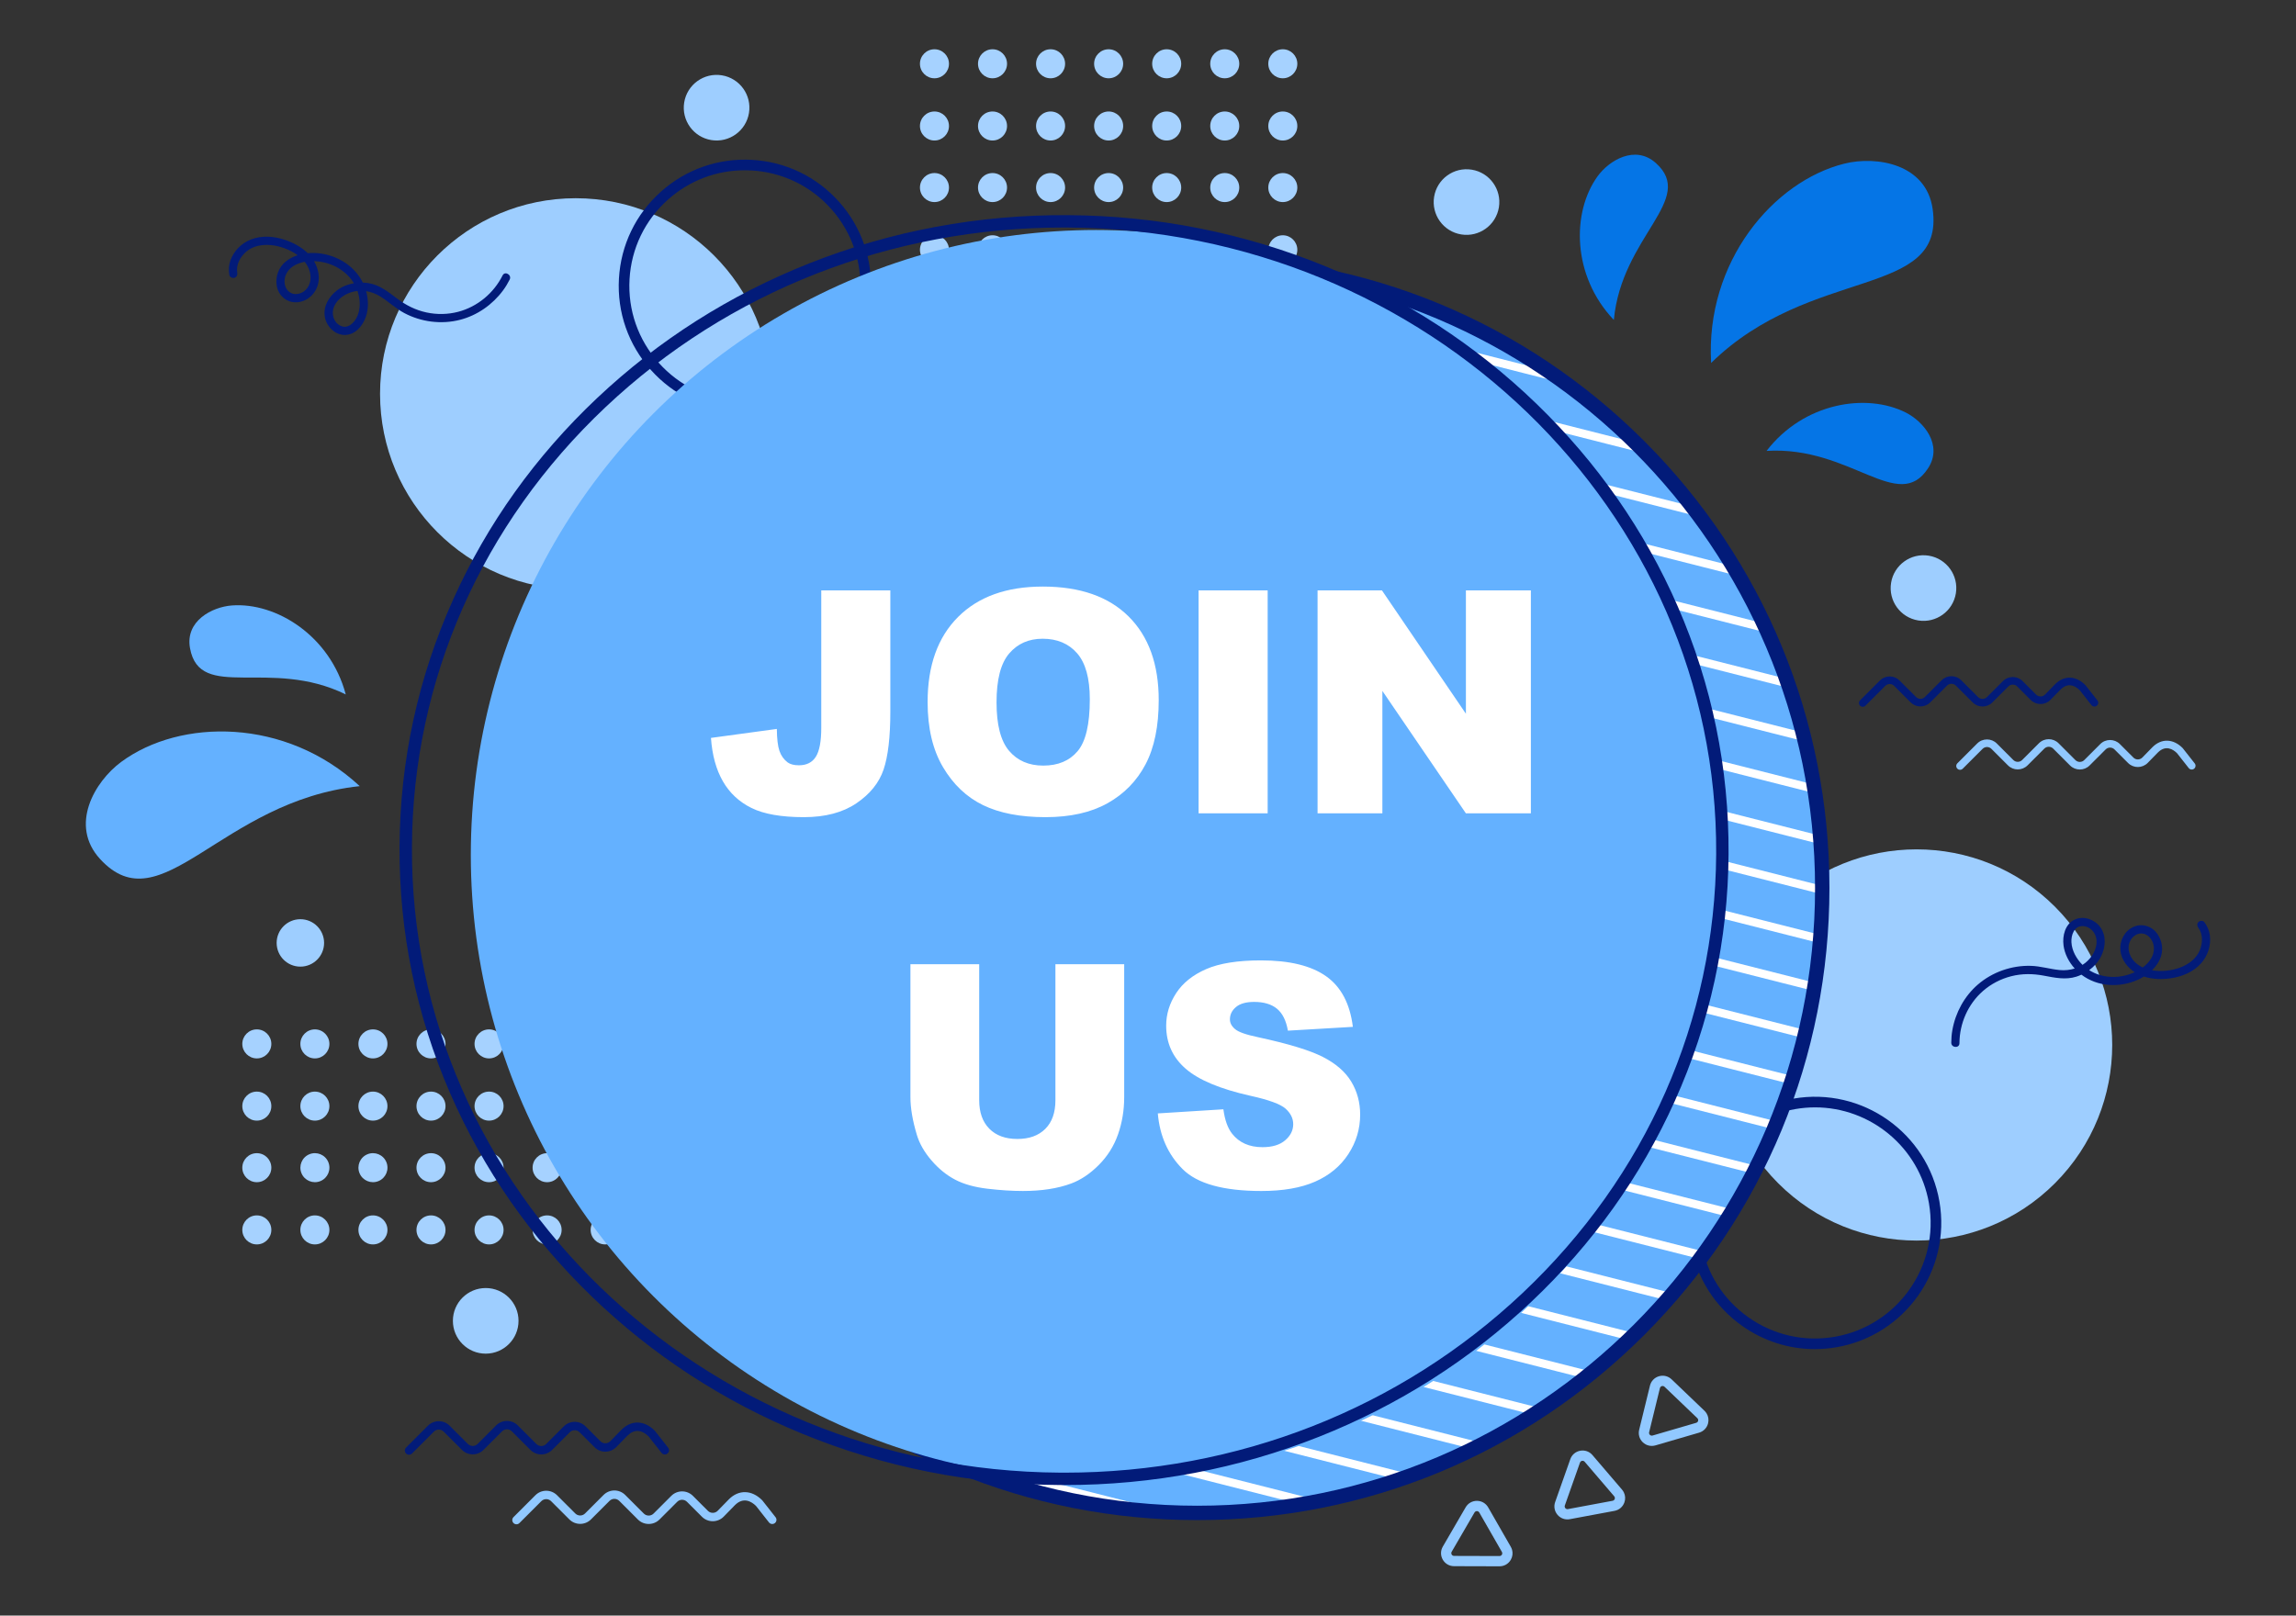 <svg xmlns="http://www.w3.org/2000/svg" enable-background="new 0 0 1364 960" viewBox="0 0 1364 960" id="JoinUS"><rect x="0" y="0" width="1364" height="960" fill="#333333" stroke="none"/><circle cx="342.009" cy="234.017" r="116.232" fill="#9eceff" class="colorffec9e svgShape"></circle><path d="M442.635,244.809c-1.44,0-2.882-0.041-4.331-0.123c-19.993-1.131-38.347-9.98-51.684-24.917
	c-13.338-14.936-20.059-34.172-18.929-54.165c1.132-19.993,9.981-38.348,24.917-51.684c14.936-13.338,34.169-20.061,54.165-18.928
	c19.992,1.131,38.347,9.98,51.684,24.916c27.532,30.834,24.845,78.317-5.988,105.849
	C478.616,238.129,461.061,244.808,442.635,244.809z M442.451,101.179c-16.875,0-32.951,6.117-45.64,17.447l0,0
	c-13.68,12.214-21.784,29.025-22.819,47.335c-1.036,18.31,5.12,35.927,17.334,49.607c12.215,13.679,29.025,21.784,47.335,22.819
	c18.318,1.035,35.928-5.121,49.608-17.335c28.238-25.215,30.698-68.702,5.484-96.941c-12.215-13.68-29.026-21.783-47.335-22.819
	C445.092,101.216,443.768,101.179,442.451,101.179z" fill="#021b79" class="color000000 svgShape"></path><circle cx="1138.6" cy="620.934" r="116.232" fill="#9eceff" transform="rotate(-45.001 1138.599 620.95)" class="colorffec9e svgShape"></circle><path d="M1078.129,801.665c-15.334,0-30.266-4.706-43.053-13.727c-16.363-11.543-27.251-28.766-30.659-48.498
	c-3.409-19.732,1.071-39.61,12.614-55.973c11.542-16.363,28.766-27.252,48.497-30.66c40.734-7.04,79.597,20.379,86.633,61.112l0,0
	c7.036,40.734-20.378,79.597-61.112,86.633C1086.737,801.297,1082.416,801.665,1078.129,801.665z M1078.323,658.016
	c-3.869,0-7.782,0.328-11.721,1.008c-18.071,3.122-33.846,13.094-44.417,28.08c-10.571,14.986-14.674,33.191-11.552,51.262
	c3.122,18.072,13.093,33.846,28.08,44.417c14.986,10.571,33.193,14.675,51.262,11.552c37.305-6.444,62.413-42.037,55.97-79.342l0,0
	C1140.18,681.627,1111.092,658.016,1078.323,658.016z" fill="#021b79" class="color000000 svgShape"></path><circle cx="711.234" cy="527.675" r="371.324" fill="#64b1ff" class="colorff64ca svgShape"></circle><rect width="4.879" height="266.477" x="793.94" y="58.423" fill="#ffffff" transform="rotate(-75.783 796.323 191.672)" class="colorffffff svgShape"></rect><rect width="4.879" height="383.216" x="786.864" y="27.672" fill="#ffffff" transform="rotate(-75.776 789.353 219.283)" class="colorffffff svgShape"></rect><rect width="4.879" height="464.917" x="779.898" y="14.451" fill="#ffffff" transform="rotate(-75.776 782.379 246.919)" class="colorffffff svgShape"></rect><rect width="4.88" height="528.165" x="772.945" y="10.477" fill="#ffffff" transform="rotate(-75.778 775.348 274.543)" class="colorffffff svgShape"></rect><rect width="4.879" height="578.992" x="765.986" y="12.7" fill="#ffffff" transform="rotate(-75.778 768.398 302.176)" class="colorffffff svgShape"></rect><rect width="4.879" height="620.487" x="759.002" y="19.577" fill="#ffffff" transform="rotate(-75.776 761.487 329.832)" class="colorffffff svgShape"></rect><rect width="4.879" height="654.426" x="751.981" y="30.244" fill="#ffffff" transform="rotate(-75.776 754.472 357.469)" class="colorffffff svgShape"></rect><rect width="4.88" height="681.937" x="744.954" y="44.106" fill="#ffffff" transform="rotate(-75.778 747.358 385.054)" class="colorffffff svgShape"></rect><rect width="4.879" height="703.792" x="737.922" y="60.804" fill="#ffffff" transform="rotate(-75.778 740.34 412.676)" class="colorffffff svgShape"></rect><rect width="4.879" height="720.509" x="730.907" y="80.064" fill="#ffffff" transform="rotate(-75.776 733.397 440.335)" class="colorffffff svgShape"></rect><rect width="4.879" height="732.465" x="723.893" y="101.722" fill="#ffffff" transform="rotate(-75.776 726.38 467.974)" class="colorffffff svgShape"></rect><rect width="4.879" height="739.838" x="716.903" y="125.666" fill="#ffffff" transform="rotate(-75.778 719.31 495.56)" class="colorffffff svgShape"></rect><rect width="4.879" height="742.746" x="709.919" y="151.849" fill="#ffffff" transform="rotate(-75.776 712.408 523.245)" class="colorffffff svgShape"></rect><rect width="4.879" height="741.258" x="702.941" y="180.229" fill="#ffffff" transform="rotate(-75.778 705.357 550.83)" class="colorffffff svgShape"></rect><rect width="4.879" height="735.332" x="695.958" y="210.817" fill="#ffffff" transform="rotate(-75.778 698.368 578.453)" class="colorffffff svgShape"></rect><rect width="4.88" height="724.87" x="688.961" y="243.678" fill="#ffffff" transform="rotate(-75.778 691.389 606.083)" class="colorffffff svgShape"></rect><polygon fill="#ffffff" points="1028.372 723.376 1028.055 723.376 1027.761 723.301 339.791 548.93 340.989 544.199 1028.959 718.571 1028.366 720.913" class="colorffffff svgShape"></polygon><rect width="4.879" height="689.587" x="674.908" y="316.575" fill="#ffffff" transform="rotate(-75.778 677.317 661.334)" class="colorffffff svgShape"></rect><rect width="4.879" height="663.98" x="667.876" y="357.003" fill="#ffffff" transform="rotate(-75.776 670.358 689.025)" class="colorffffff svgShape"></rect><rect width="4.879" height="632.192" x="660.849" y="400.527" fill="#ffffff" transform="rotate(-75.776 663.328 716.657)" class="colorffffff svgShape"></rect><polygon fill="#ffffff" points="943.857 819.564 943.542 819.564 943.246 819.489 368.14 673.737 369.338 669.007 944.445 814.759 943.852 817.101" class="colorffffff svgShape"></polygon><polygon fill="#ffffff" points="913.837 841.351 913.519 841.351 913.224 841.276 384.231 707.211 385.429 702.481 914.423 836.547 913.83 838.886" class="colorffffff svgShape"></polygon><rect width="4.879" height="486.938" x="639.928" y="556.058" fill="#ffffff" transform="rotate(-75.776 642.415 799.567)" class="colorffffff svgShape"></rect><rect width="4.879" height="412.211" x="632.975" y="621.058" fill="#ffffff" transform="rotate(-75.776 635.462 827.206)" class="colorffffff svgShape"></rect><polygon fill="#ffffff" points="778.709 895.319 778.393 895.319 778.098 895.244 477.492 819.062 478.69 814.332 779.296 890.515 778.703 892.856" class="colorffffff svgShape"></polygon><polygon fill="#ffffff" points="682.484 900.345 682.167 900.345 681.873 900.27 559.176 869.163 560.374 864.434 683.071 895.541 682.478 897.882" class="colorffffff svgShape"></polygon><path d="M711.233,903.269c-100.324,0-194.644-39.069-265.585-110.009C374.709,722.32,335.64,628,335.64,527.675
	s39.069-194.645,110.008-265.585c70.941-70.94,165.261-110.009,265.585-110.009c100.325,0,194.645,39.069,265.586,110.009
	c70.94,70.94,110.008,165.26,110.008,265.585S1047.759,722.32,976.82,793.26C905.879,864.201,811.559,903.269,711.233,903.269z
	 M711.233,160.621c-202.395,0-367.054,164.66-367.054,367.055S508.839,894.73,711.233,894.73s367.055-164.66,367.055-367.055
	S913.628,160.621,711.233,160.621z" fill="#021b79" class="color000000 svgShape"></path><path fill="#0575e6" d="M1016.544 215.663c-3.471-60.02 36.939-107.945 79.201-118.44 19.022-4.724 48.661.077 52.417 27.084C1155.603 177.812 1076.012 157.426 1016.544 215.663zM958.749 190.114c-24.969-26.241-25.054-64.01-9.712-85.293 6.905-9.579 22.401-18.914 34.645-7.961C1007.938 118.56 963.41 140.183 958.749 190.114zM1049.478 267.933c22.075-28.718 59.379-34.629 82.774-22.754 10.53 5.345 22.144 19.214 13.21 33.002C1127.764 305.494 1099.531 264.835 1049.478 267.933z" class="colorf660c3 svgShape"></path><path fill="#a6d2ff" d="M546.519,111.454c0-4.762,3.861-8.623,8.623-8.623c4.762,0,8.623,3.861,8.623,8.623
	c0,4.762-3.861,8.623-8.623,8.623C550.38,120.077,546.519,116.216,546.519,111.454z" class="colorffa6e1 svgShape"></path><circle cx="589.633" cy="111.454" r="8.623" fill="#a6d2ff" class="colorffa6e1 svgShape"></circle><circle cx="624.123" cy="111.454" r="8.623" fill="#a6d2ff" class="colorffa6e1 svgShape"></circle><path fill="#a6d2ff" d="M649.991 111.454c0-4.762 3.861-8.623 8.623-8.623 4.762 0 8.623 3.861 8.623 8.623 0 4.762-3.861 8.623-8.623 8.623C653.852 120.077 649.991 116.216 649.991 111.454zM684.482 111.454c0-4.762 3.861-8.623 8.623-8.623 4.762 0 8.623 3.861 8.623 8.623 0 4.762-3.861 8.623-8.623 8.623C688.343 120.077 684.482 116.216 684.482 111.454zM718.973 111.454c0-4.762 3.861-8.623 8.623-8.623s8.623 3.861 8.623 8.623c0 4.762-3.86 8.623-8.623 8.623S718.973 116.216 718.973 111.454z" class="colorffa6e1 svgShape"></path><circle cx="762.086" cy="111.454" r="8.623" fill="#a6d2ff" class="colorffa6e1 svgShape"></circle><path fill="#a6d2ff" d="M546.519,148.428c0-4.762,3.861-8.623,8.623-8.623c4.762,0,8.623,3.861,8.623,8.623
	c0,4.762-3.861,8.623-8.623,8.623C550.38,157.051,546.519,153.19,546.519,148.428z" class="colorffa6e1 svgShape"></path><circle cx="589.633" cy="148.428" r="8.623" fill="#a6d2ff" class="colorffa6e1 svgShape"></circle><circle cx="624.123" cy="148.428" r="8.623" fill="#a6d2ff" class="colorffa6e1 svgShape"></circle><path fill="#a6d2ff" d="M649.991 148.428c0-4.762 3.861-8.623 8.623-8.623 4.762 0 8.623 3.861 8.623 8.623 0 4.762-3.861 8.623-8.623 8.623C653.852 157.051 649.991 153.19 649.991 148.428zM684.482 148.428c0-4.762 3.861-8.623 8.623-8.623 4.762 0 8.623 3.861 8.623 8.623 0 4.762-3.861 8.623-8.623 8.623C688.343 157.051 684.482 153.19 684.482 148.428zM718.973 148.428c0-4.762 3.861-8.623 8.623-8.623s8.623 3.861 8.623 8.623c0 4.762-3.86 8.623-8.623 8.623S718.973 153.19 718.973 148.428z" class="colorffa6e1 svgShape"></path><circle cx="762.086" cy="148.428" r="8.623" fill="#a6d2ff" class="colorffa6e1 svgShape"></circle><path fill="#a6d2ff" d="M546.519,37.897c0-4.762,3.861-8.623,8.623-8.623c4.762,0,8.623,3.861,8.623,8.623
	c0,4.762-3.861,8.623-8.623,8.623C550.38,46.52,546.519,42.66,546.519,37.897z" class="colorffa6e1 svgShape"></path><circle cx="589.633" cy="37.897" r="8.623" fill="#a6d2ff" class="colorffa6e1 svgShape"></circle><circle cx="624.123" cy="37.897" r="8.623" fill="#a6d2ff" class="colorffa6e1 svgShape"></circle><path fill="#a6d2ff" d="M649.991 37.897c0-4.762 3.861-8.623 8.623-8.623 4.762 0 8.623 3.861 8.623 8.623 0 4.762-3.861 8.623-8.623 8.623C653.852 46.52 649.991 42.66 649.991 37.897zM684.482 37.897c0-4.762 3.861-8.623 8.623-8.623 4.762 0 8.623 3.861 8.623 8.623 0 4.762-3.861 8.623-8.623 8.623C688.343 46.52 684.482 42.66 684.482 37.897zM718.973 37.897c0-4.762 3.861-8.623 8.623-8.623s8.623 3.861 8.623 8.623c0 4.762-3.86 8.623-8.623 8.623S718.973 42.66 718.973 37.897z" class="colorffa6e1 svgShape"></path><circle cx="762.086" cy="37.897" r="8.623" fill="#a6d2ff" class="colorffa6e1 svgShape"></circle><path fill="#a6d2ff" d="M546.519,74.871c0-4.762,3.861-8.623,8.623-8.623c4.762,0,8.623,3.86,8.623,8.623
	c0,4.762-3.861,8.623-8.623,8.623C550.38,83.494,546.519,79.633,546.519,74.871z" class="colorffa6e1 svgShape"></path><circle cx="589.633" cy="74.871" r="8.623" fill="#a6d2ff" class="colorffa6e1 svgShape"></circle><circle cx="624.123" cy="74.871" r="8.623" fill="#a6d2ff" class="colorffa6e1 svgShape"></circle><path fill="#a6d2ff" d="M649.991 74.871c0-4.762 3.861-8.623 8.623-8.623 4.762 0 8.623 3.86 8.623 8.623 0 4.762-3.861 8.623-8.623 8.623C653.852 83.494 649.991 79.633 649.991 74.871zM684.482 74.871c0-4.762 3.861-8.623 8.623-8.623 4.762 0 8.623 3.86 8.623 8.623 0 4.762-3.861 8.623-8.623 8.623C688.343 83.494 684.482 79.633 684.482 74.871zM718.973 74.871c0-4.762 3.861-8.623 8.623-8.623s8.623 3.86 8.623 8.623c0 4.762-3.86 8.623-8.623 8.623S718.973 79.633 718.973 74.871z" class="colorffa6e1 svgShape"></path><circle cx="762.086" cy="74.871" r="8.623" fill="#a6d2ff" class="colorffa6e1 svgShape"></circle><path fill="#a6d2ff" d="M143.951,693.858c0-4.762,3.86-8.623,8.623-8.623c4.762,0,8.623,3.861,8.623,8.623
	c0,4.762-3.861,8.623-8.623,8.623C147.811,702.481,143.951,698.62,143.951,693.858z" class="colorffa6e1 svgShape"></path><circle cx="187.064" cy="693.858" r="8.623" fill="#a6d2ff" transform="rotate(-22.5 187.054 693.83)" class="colorffa6e1 svgShape"></circle><circle cx="221.555" cy="693.858" r="8.623" fill="#a6d2ff" transform="rotate(-22.5 221.543 693.83)" class="colorffa6e1 svgShape"></circle><path fill="#a6d2ff" d="M247.422 693.858c0-4.762 3.861-8.623 8.623-8.623 4.762 0 8.623 3.861 8.623 8.623 0 4.762-3.861 8.623-8.623 8.623C251.283 702.481 247.422 698.62 247.422 693.858zM281.913 693.858c0-4.762 3.861-8.623 8.623-8.623s8.623 3.861 8.623 8.623c0 4.762-3.86 8.623-8.623 8.623S281.913 698.62 281.913 693.858zM316.404 693.858c0-4.762 3.861-8.623 8.623-8.623 4.762 0 8.623 3.861 8.623 8.623 0 4.762-3.861 8.623-8.623 8.623C320.264 702.481 316.404 698.62 316.404 693.858z" class="colorffa6e1 svgShape"></path><circle cx="359.517" cy="693.858" r="8.623" fill="#a6d2ff" transform="rotate(-22.5 359.5 693.83)" class="colorffa6e1 svgShape"></circle><path fill="#a6d2ff" d="M143.951,730.832c0-4.762,3.86-8.623,8.623-8.623c4.762,0,8.623,3.86,8.623,8.623
	c0,4.762-3.861,8.623-8.623,8.623C147.811,739.455,143.951,735.594,143.951,730.832z" class="colorffa6e1 svgShape"></path><circle cx="187.064" cy="730.832" r="8.623" fill="#a6d2ff" class="colorffa6e1 svgShape"></circle><circle cx="221.555" cy="730.832" r="8.623" fill="#a6d2ff" class="colorffa6e1 svgShape"></circle><path fill="#a6d2ff" d="M247.422 730.832c0-4.762 3.861-8.623 8.623-8.623 4.762 0 8.623 3.86 8.623 8.623 0 4.762-3.861 8.623-8.623 8.623C251.283 739.455 247.422 735.594 247.422 730.832zM281.913 730.832c0-4.762 3.861-8.623 8.623-8.623s8.623 3.86 8.623 8.623c0 4.762-3.86 8.623-8.623 8.623S281.913 735.594 281.913 730.832zM316.404 730.832c0-4.762 3.861-8.623 8.623-8.623 4.762 0 8.623 3.86 8.623 8.623 0 4.762-3.861 8.623-8.623 8.623C320.264 739.455 316.404 735.594 316.404 730.832z" class="colorffa6e1 svgShape"></path><circle cx="359.517" cy="730.832" r="8.623" fill="#a6d2ff" class="colorffa6e1 svgShape"></circle><path fill="#a6d2ff" d="M143.951,620.301c0-4.762,3.86-8.623,8.623-8.623c4.762,0,8.623,3.861,8.623,8.623
	c0,4.762-3.861,8.623-8.623,8.623C147.811,628.924,143.951,625.064,143.951,620.301z" class="colorffa6e1 svgShape"></path><circle cx="187.064" cy="620.301" r="8.623" fill="#a6d2ff" class="colorffa6e1 svgShape"></circle><circle cx="221.555" cy="620.301" r="8.623" fill="#a6d2ff" class="colorffa6e1 svgShape"></circle><path fill="#a6d2ff" d="M247.422 620.301c0-4.762 3.861-8.623 8.623-8.623 4.762 0 8.623 3.861 8.623 8.623 0 4.762-3.861 8.623-8.623 8.623C251.283 628.924 247.422 625.064 247.422 620.301zM281.913 620.301c0-4.762 3.861-8.623 8.623-8.623s8.623 3.861 8.623 8.623c0 4.762-3.86 8.623-8.623 8.623S281.913 625.064 281.913 620.301zM316.404 620.301c0-4.762 3.861-8.623 8.623-8.623 4.762 0 8.623 3.861 8.623 8.623 0 4.762-3.861 8.623-8.623 8.623C320.264 628.924 316.404 625.064 316.404 620.301z" class="colorffa6e1 svgShape"></path><circle cx="359.517" cy="620.301" r="8.623" fill="#a6d2ff" class="colorffa6e1 svgShape"></circle><path fill="#a6d2ff" d="M143.951,657.275c0-4.762,3.86-8.623,8.623-8.623c4.762,0,8.623,3.86,8.623,8.623
	c0,4.762-3.861,8.623-8.623,8.623C147.811,665.898,143.951,662.037,143.951,657.275z" class="colorffa6e1 svgShape"></path><circle cx="187.064" cy="657.275" r="8.623" fill="#a6d2ff" class="colorffa6e1 svgShape"></circle><circle cx="221.555" cy="657.275" r="8.623" fill="#a6d2ff" class="colorffa6e1 svgShape"></circle><path fill="#a6d2ff" d="M247.422 657.275c0-4.762 3.861-8.623 8.623-8.623 4.762 0 8.623 3.86 8.623 8.623 0 4.762-3.861 8.623-8.623 8.623C251.283 665.898 247.422 662.037 247.422 657.275zM281.913 657.275c0-4.762 3.861-8.623 8.623-8.623s8.623 3.86 8.623 8.623c0 4.762-3.86 8.623-8.623 8.623S281.913 662.037 281.913 657.275zM316.404 657.275c0-4.762 3.861-8.623 8.623-8.623 4.762 0 8.623 3.86 8.623 8.623 0 4.762-3.861 8.623-8.623 8.623C320.264 665.898 316.404 662.037 316.404 657.275z" class="colorffa6e1 svgShape"></path><circle cx="359.517" cy="657.275" r="8.623" fill="#a6d2ff" class="colorffa6e1 svgShape"></circle><circle cx="651.026" cy="507.996" r="371.324" fill="#64b1ff" class="colorff64ca svgShape"></circle><path fill="#ffffff" d="M487.894 350.804h41.035v71.99c0 15.115-1.341 26.616-4.022 34.505-2.682 7.889-8.075 14.572-16.179 20.052-8.105 5.48-18.484 8.219-31.138 8.219-13.378 0-23.742-1.808-31.094-5.423-7.352-3.615-13.031-8.903-17.037-15.863-4.009-6.96-6.372-15.561-7.095-25.805l39.137-5.333c.06 5.846.572 10.184 1.537 13.016.963 2.833 2.59 5.122 4.881 6.87 1.566 1.145 3.796 1.717 6.689 1.717 4.579 0 7.938-1.7 10.077-5.103 2.139-3.401 3.209-9.136 3.209-17.203V350.804zM551.074 417.148c0-21.632 6.026-38.473 18.078-50.526 12.051-12.051 28.833-18.077 50.346-18.077 22.053 0 39.047 5.92 50.977 17.761 11.931 11.84 17.897 28.426 17.897 49.757 0 15.487-2.607 28.187-7.818 38.098-5.213 9.913-12.745 17.626-22.597 23.139-9.852 5.514-22.13 8.27-36.833 8.27-14.945 0-27.312-2.38-37.104-7.141-9.793-4.759-17.731-12.292-23.816-22.597C554.117 445.529 551.074 432.635 551.074 417.148zM592.02 417.329c0 13.377 2.486 22.989 7.457 28.833 4.971 5.846 11.735 8.768 20.292 8.768 8.797 0 15.605-2.861 20.427-8.587 4.82-5.724 7.231-15.998 7.231-30.822 0-12.474-2.517-21.587-7.547-27.342-5.033-5.753-11.856-8.632-20.473-8.632-8.256 0-14.884 2.923-19.885 8.767C594.52 394.16 592.02 403.831 592.02 417.329zM712.053 350.804h41.035V483.31h-41.035V350.804zM782.735 350.804h38.233l49.893 73.309v-73.309h38.596V483.31h-38.596l-49.622-72.755v72.755h-38.504V350.804zM627 572.937h40.855v78.946c0 7.828-1.221 15.22-3.661 22.174-2.441 6.956-6.268 13.038-11.479 18.247-5.213 5.209-10.681 8.866-16.406 10.973-7.954 2.951-17.505 4.426-28.653 4.426-6.448 0-13.482-.452-21.105-1.354-7.623-.905-13.996-2.694-19.117-5.375-5.123-2.679-9.807-6.488-14.055-11.426-4.248-4.937-7.156-10.026-8.722-15.266-2.531-8.43-3.796-15.897-3.796-22.4v-78.946h40.855v80.825c0 7.225 2.002 12.87 6.01 16.933 4.007 4.065 9.566 6.096 16.677 6.096 7.049 0 12.578-2.001 16.585-6.005 4.007-4.004 6.011-9.678 6.011-17.023V572.937zM687.83 661.607l38.956-2.441c.843 6.327 2.561 11.149 5.152 14.462 4.217 5.364 10.244 8.044 18.078 8.044 5.845 0 10.349-1.37 13.513-4.112 3.164-2.741 4.745-5.92 4.745-9.536 0-3.435-1.506-6.508-4.519-9.219-3.014-2.711-10.003-5.272-20.97-7.683-17.957-4.036-30.762-9.4-38.414-16.089-7.714-6.688-11.569-15.214-11.569-25.579 0-6.809 1.973-13.241 5.921-19.298 3.945-6.056 9.881-10.815 17.805-14.281 7.923-3.465 18.785-5.197 32.585-5.197 16.932 0 29.842 3.149 38.73 9.445 8.888 6.298 14.175 16.315 15.864 30.053l-38.596 2.26c-1.025-5.965-3.179-10.304-6.462-13.016-3.286-2.711-7.818-4.067-13.604-4.067-4.76 0-8.346 1.01-10.756 3.028-2.411 2.019-3.616 4.474-3.616 7.367 0 2.11.994 4.008 2.983 5.694 1.927 1.748 6.508 3.375 13.739 4.881 17.896 3.857 30.716 7.759 38.459 11.706 7.742 3.947 13.377 8.844 16.902 14.688 3.525 5.845 5.288 12.383 5.288 19.614 0 8.497-2.35 16.33-7.05 23.501-4.7 7.171-11.268 12.609-19.704 16.314-8.438 3.706-19.071 5.559-31.907 5.559-22.537 0-38.143-4.338-46.82-13.016C693.885 686.011 688.974 674.984 687.83 661.607z" class="colorffffff svgShape"></path><path d="M632.427,882.442c-0.854,0-1.709-0.003-2.564-0.008c-53.271-0.32-104.892-10.599-153.43-30.551
	c-46.89-19.275-88.944-46.721-124.991-81.573c-36.059-34.865-64.293-75.385-83.917-120.437
	c-20.323-46.657-30.472-96.15-30.166-147.104c0.306-50.954,11.05-100.321,31.932-146.731c20.164-44.813,48.883-84.991,85.357-119.42
	c36.464-34.417,78.844-61.356,125.962-80.066c48.774-19.367,100.52-29.023,153.787-28.706c53.271,0.32,104.892,10.599,153.43,30.552
	c46.891,19.275,88.944,46.72,124.991,81.573c36.058,34.864,64.292,75.385,83.916,120.437
	c20.323,46.657,30.472,96.149,30.166,147.104l-3.68-0.022l3.68,0.022c-0.306,50.954-11.05,100.321-31.932,146.731
	c-20.163,44.813-48.881,84.992-85.357,119.421c-36.463,34.417-78.843,61.356-125.961,80.066
	C735.659,872.786,684.794,882.442,632.427,882.442z M631.845,135.199c-102.582,0-199.14,37.862-272.146,106.771
	c-73.553,69.427-114.388,162.062-114.981,260.843c-1.225,203.983,171.57,370.978,385.188,372.261
	c0.835,0.005,1.674,0.008,2.508,0.008c102.582,0.002,199.139-37.861,272.145-106.772c73.552-69.426,114.387-162.062,114.98-260.843
	c1.225-203.983-171.569-370.978-385.188-372.261C633.517,135.201,632.678,135.199,631.845,135.199z" fill="#021b79" class="color000000 svgShape"></path><path fill="#64b1ff" d="M213.708 467.139c-44.067-40.897-106.752-40.258-141.756-14.356-15.755 11.659-30.928 37.568-12.496 57.662C95.971 550.254 130.936 475.906 213.708 467.139zM205.406 412.643c-9.316-35.004-41.467-54.823-67.63-52.871-11.776.878-27.835 9.207-24.899 25.371C118.694 417.166 160.405 390.512 205.406 412.643z" class="colorff64ca svgShape"></path><path fill="#91c8ff" d="M1164.421,457.426c-0.578,0-1.156-0.221-1.597-0.661c-0.882-0.882-0.882-2.312,0-3.194l11.783-11.784
	c3.209-3.208,8.431-3.21,11.64,0l9.821,9.82c1.448,1.448,3.803,1.447,5.251,0l9.967-9.967c3.21-3.21,8.432-3.209,11.64,0
	l10.016,10.017c1.448,1.448,3.803,1.447,5.252,0l9.526-9.526c3.209-3.21,8.431-3.209,11.639,0l8.053,8.052
	c1.448,1.448,3.803,1.447,5.251,0l6.069-6.217c5.284-5.284,12.281-5.092,17.845,0.472l0.178,0.201l7.07,8.985
	c0.771,0.98,0.602,2.4-0.378,3.172c-0.981,0.77-2.401,0.601-3.172-0.379l-6.984-8.876c-2.257-2.218-6.651-5.097-11.347-0.4
	l-6.069,6.216c-3.227,3.228-8.448,3.229-11.658,0.019l-8.053-8.052c-1.448-1.448-3.802-1.447-5.251,0l-9.526,9.526
	c-3.209,3.21-8.431,3.209-11.639,0l-10.016-10.016c-1.449-1.448-3.804-1.448-5.252,0l-9.968,9.967
	c-3.209,3.208-8.431,3.209-11.639,0l-9.821-9.82c-1.448-1.447-3.803-1.448-5.252,0l-11.784,11.784
	C1165.576,457.205,1164.999,457.426,1164.421,457.426z" class="colorff91da svgShape"></path><path d="M1106.622,419.999c-0.578,0-1.156-0.22-1.597-0.662c-0.882-0.882-0.882-2.312,0-3.194l11.784-11.784
	c1.554-1.554,3.621-2.41,5.819-2.41c2.199,0,4.266,0.856,5.82,2.411l9.82,9.82c1.448,1.448,3.803,1.449,5.252,0l9.967-9.967
	c3.208-3.208,8.431-3.21,11.639,0l10.017,10.016c1.448,1.448,3.803,1.447,5.251,0l9.526-9.526c3.209-3.209,8.432-3.209,11.64,0
	l8.052,8.052c1.448,1.448,3.803,1.447,5.252,0l6.069-6.216c2.683-2.683,5.805-4.005,9.042-3.85c3.082,0.15,6.127,1.644,8.803,4.321
	l0.178,0.2l7.071,8.986c0.771,0.98,0.602,2.4-0.378,3.171c-0.981,0.771-2.401,0.602-3.172-0.378l-6.985-8.876
	c-1.844-1.813-3.825-2.819-5.737-2.913c-1.944-0.091-3.846,0.75-5.609,2.513l-6.069,6.216c-3.227,3.23-8.449,3.229-11.659,0.019
	l-8.052-8.052c-0.701-0.701-1.634-1.087-2.626-1.087c-0.993,0-1.925,0.386-2.626,1.087l-9.526,9.526
	c-3.209,3.208-8.431,3.209-11.639,0l-10.017-10.016c-0.701-0.701-1.634-1.088-2.626-1.088c-0.992,0-1.924,0.386-2.625,1.087
	l-9.967,9.967c-1.554,1.555-3.621,2.411-5.82,2.411c-2.198,0-4.265-0.856-5.819-2.411l-9.821-9.82
	c-0.701-0.702-1.634-1.088-2.626-1.088c-0.992,0-1.924,0.386-2.625,1.087l-11.784,11.784
	C1107.777,419.778,1107.199,419.999,1106.622,419.999z" fill="#021b79" class="color000000 svgShape"></path><path fill="#91c8ff" d="M306.824,905.757c-0.638,0-1.276-0.244-1.763-0.73c-0.974-0.974-0.974-2.553,0-3.527l13.01-13.011
	c3.543-3.542,9.309-3.544,12.851,0l10.843,10.842c1.599,1.598,4.199,1.598,5.798,0l11.005-11.005c3.544-3.544,9.31-3.543,12.851,0
	l11.059,11.06c1.599,1.599,4.199,1.597,5.799,0l10.518-10.518c3.543-3.544,9.309-3.543,12.851,0l8.891,8.891
	c1.599,1.598,4.199,1.598,5.798,0l6.701-6.864c5.834-5.834,13.56-5.622,19.704,0.521l0.197,0.222l7.806,9.921
	c0.852,1.082,0.665,2.65-0.417,3.502c-1.083,0.85-2.651,0.664-3.502-0.418l-7.711-9.8c-2.492-2.449-7.343-5.627-12.528-0.442
	l-6.701,6.864c-3.563,3.564-9.328,3.565-12.872,0.021l-8.892-8.891c-1.599-1.598-4.199-1.598-5.798,0l-10.518,10.518
	c-3.543,3.544-9.309,3.543-12.851,0l-11.059-11.059c-1.6-1.599-4.2-1.598-5.799,0l-11.005,11.006c-3.543,3.542-9.309,3.543-12.851,0
	l-10.843-10.842c-1.598-1.598-4.199-1.599-5.799,0l-13.011,13.011C308.1,905.513,307.462,905.757,306.824,905.757z" class="colorff91da svgShape"></path><path d="M243.006 864.433c-.638 0-1.276-.244-1.763-.731-.974-.974-.974-2.553 0-3.527l13.011-13.011c1.716-1.716 3.998-2.661 6.425-2.661 2.428 0 4.71.945 6.426 2.662l10.842 10.842c1.599 1.599 4.2 1.6 5.799 0l11.005-11.005c3.543-3.543 9.309-3.544 12.852 0l11.06 11.059c1.599 1.599 4.199 1.598 5.798 0l10.518-10.518c3.544-3.543 9.31-3.543 12.852 0l8.891 8.891c1.599 1.599 4.199 1.597 5.799 0l6.701-6.864c2.962-2.962 6.41-4.423 9.983-4.25 3.403.166 6.765 1.816 9.72 4.771l.196.221 7.807 9.921c.852 1.082.665 2.65-.417 3.502-1.083.852-2.651.664-3.502-.418l-7.712-9.8c-2.036-2.002-4.224-3.113-6.334-3.216-2.146-.1-4.247.829-6.193 2.774l-6.701 6.864c-3.563 3.566-9.329 3.565-12.873.021l-8.891-8.891c-.775-.774-1.804-1.201-2.899-1.201-1.096 0-2.125.427-2.9 1.201l-10.518 10.518c-3.543 3.542-9.309 3.543-12.851 0l-11.06-11.059c-.775-.774-1.804-1.201-2.9-1.201-1.095 0-2.125.427-2.899 1.201l-11.005 11.005c-1.716 1.717-3.998 2.662-6.426 2.662-2.427 0-4.709-.945-6.425-2.662l-10.843-10.842c-.775-.775-1.804-1.201-2.899-1.201-1.095 0-2.124.427-2.899 1.201l-13.011 13.011C244.282 864.19 243.644 864.433 243.006 864.433zM298.574 163.666c-5.263 10.528-14.922 18.596-26.341 21.602-6.146 1.618-12.689 1.729-18.9.393-6.497-1.398-12.219-4.318-17.499-8.306-5.249-3.964-10.404-8.114-17.111-9.147-1.045-.161-2.101-.237-3.16-.273-5.393-10.819-16.874-17.236-28.913-17.618-1.275-.04-2.56.01-3.84.124-3.865-3.801-8.947-6.429-14.032-8.078-6.303-2.043-13.452-2.521-19.71-.056-5.623 2.214-10.195 6.788-12.207 12.513-.974 2.774-1.11 5.684-.611 8.564.224 1.299 1.819 2.029 3.001 1.704 1.374-.377 1.93-1.698 1.704-3.001-.823-4.755 1.71-9.393 5.204-12.449 4.104-3.588 9.759-4.507 15.035-3.97 5.04.513 11.005 2.567 15.641 5.973-2.529.816-4.921 2.013-7.011 3.708-4.307 3.497-6.302 8.963-5.423 14.418.882 5.471 5.282 9.672 10.888 9.861 5.858.198 11.12-3.729 13.141-9.099 1.916-5.09.826-10.74-1.868-15.332.596.017 1.189.049 1.777.098 8.837.731 17.349 5.451 21.901 13.006-3.605.623-7.067 1.997-10.012 4.232-4.864 3.692-8.376 9.641-7.225 15.907 1.009 5.49 5.786 10.425 11.532 10.594 6.328.186 10.949-5.318 12.833-10.826 1.65-4.827 1.526-10.268.137-15.21 2.97.454 5.839 1.544 8.468 3.185 4.889 3.05 9.057 7.096 14.167 9.818 10.052 5.355 22.103 6.877 33.148 4.036 10.24-2.634 19.28-8.99 25.552-17.452 1.507-2.032 2.816-4.194 3.947-6.456C304.187 163.328 299.979 160.854 298.574 163.666zM177.219 174.59c-4.061.878-7.373-1.791-8.051-5.751-.723-4.224 1.353-8.255 4.86-10.568 2.122-1.4 4.508-2.245 6.982-2.69 2.05 2.548 3.368 5.546 3.477 8.962C184.642 169.277 182.005 173.556 177.219 174.59zM212.297 187.87c-1.631 3.77-5.618 7.867-10.038 5.693-4.216-2.074-5.549-7.253-3.797-11.393 2.018-4.766 6.837-7.806 11.718-8.93.734-.169 1.468-.287 2.2-.369.013.037.03.072.042.108C214.001 177.705 214.312 183.215 212.297 187.87zM1164.066 619.905c.034-11.77 5.099-23.291 13.991-31.06 4.786-4.182 10.597-7.19 16.755-8.755 6.442-1.636 12.865-1.565 19.367-.34 6.464 1.217 12.926 2.642 19.393.586 1.007-.32 1.988-.722 2.952-1.161 9.641 7.293 22.777 7.938 33.731 2.926 1.16-.531 2.289-1.147 3.384-1.818 5.151 1.687 10.872 1.781 16.161.997 6.554-.972 13.17-3.723 17.68-8.713 4.052-4.483 6.114-10.613 5.372-16.635-.36-2.918-1.533-5.585-3.26-7.943-.778-1.064-2.531-1.008-3.446-.192-1.063.949-.974 2.379-.192 3.446 2.851 3.893 2.645 9.174.873 13.464-2.081 5.039-6.738 8.376-11.703 10.241-4.743 1.782-10.999 2.594-16.665 1.604 1.903-1.855 3.513-3.991 4.631-6.438 2.303-5.047 1.66-10.831-1.553-15.326-3.222-4.509-9.031-6.315-14.137-3.992-5.335 2.427-8.302 8.284-7.726 13.993.547 5.411 4.035 9.987 8.489 12.903-.541.249-1.087.484-1.635.702-8.241 3.274-17.964 2.83-25.4-1.913 2.952-2.16 5.442-4.93 7.087-8.242 2.716-5.47 3.217-12.359-.6-17.46-3.345-4.469-9.818-6.766-15.039-4.362-5.751 2.647-7.443 9.632-6.682 15.402.668 5.058 3.198 9.876 6.639 13.685-2.862.914-5.916 1.212-9.001.912-5.735-.559-11.268-2.329-17.055-2.496-11.385-.327-22.856 3.667-31.486 11.121-8.002 6.912-13.273 16.624-15.129 26.993-.446 2.491-.658 5.009-.665 7.538C1159.188 622.703 1164.057 623.049 1164.066 619.905zM1267.911 556.168c3.248-2.592 7.4-1.674 9.768 1.572 2.525 3.462 2.458 7.996.345 11.628-1.278 2.197-3.04 4.015-5.058 5.513-2.969-1.371-5.483-3.471-7.099-6.482C1263.624 564.227 1264.084 559.222 1267.911 556.168zM1230.586 559.868c-.215-4.102 1.535-9.545 6.46-9.562 4.698-.017 8.195 4.03 8.466 8.517.311 5.166-2.654 10.031-6.526 13.208-.582.478-1.187.909-1.807 1.308-.028-.027-.058-.051-.086-.079C1233.579 569.731 1230.851 564.933 1230.586 559.868z" fill="#021b79" class="color000000 svgShape"></path><path fill="#91c8ff" d="M1013.824 839.84c1.074 1.734 1.416 3.826.914 5.883-.664 2.716-2.663 4.807-5.348 5.591l-25.921 7.56c-2.685.783-5.495.096-7.516-1.838-2.018-1.934-2.83-4.712-2.165-7.427l6.413-26.228c.664-2.718 2.664-4.807 5.349-5.59 2.685-.783 5.494-.095 7.514 1.839l19.507 18.667C1013.061 838.766 1013.48 839.284 1013.824 839.84zM979.9 852.294c.095.153.198.266.27.334.205.197.771.628 1.59.389l25.92-7.559c.819-.239 1.064-.907 1.132-1.183.068-.275.159-.978-.458-1.57l-19.508-18.668c-.617-.591-1.317-.469-1.589-.389-.273.08-.929.354-1.132 1.182l-6.413 26.227C979.581 851.595 979.726 852.012 979.9 852.294zM964.689 886.81c.896 1.832 1.028 3.948.323 5.945-.932 2.637-3.129 4.517-5.879 5.03l-26.545 4.939c-2.75.512-5.477-.452-7.295-2.577-1.815-2.125-2.346-4.97-1.415-7.605l8.994-25.458c.932-2.638 3.13-4.518 5.88-5.029 2.749-.511 5.476.452 7.294 2.578l17.55 20.518C964.037 885.667 964.402 886.224 964.689 886.81zM929.693 895.823c.079.162.171.284.236.36.185.216.705.702 1.543.545l26.545-4.939c.838-.157 1.149-.797 1.244-1.064.095-.267.255-.958-.299-1.608l-17.55-20.519c-.555-.649-1.264-.598-1.543-.545-.28.052-.96.26-1.245 1.063l-8.994 25.458C929.445 895.095 929.547 895.525 929.693 895.823zM898.299 920.973c.54 1.967.277 4.07-.786 5.901-1.405 2.418-3.914 3.858-6.71 3.851l-27.001-.076c-2.797-.008-5.298-1.461-6.69-3.887-1.389-2.425-1.382-5.319.022-7.736l13.565-23.345c1.405-2.419 3.915-3.858 6.711-3.85 2.797.008 5.297 1.461 6.688 3.888l13.435 23.42C897.87 919.728 898.126 920.344 898.299 920.973zM862.238 923.33c.048.174.115.311.165.397.141.247.562.82 1.415.822l27 .076c.853.002 1.277-.569 1.42-.815.143-.244.429-.893.005-1.636l-13.435-23.421c-.424-.741-1.131-.822-1.415-.822-.284-.001-.991.077-1.42.814l-13.565 23.345C862.13 922.569 862.15 923.011 862.238 923.33z" class="colorff91da svgShape"></path><path fill="#9eceff" d="M269.054,784.869c0-10.766,8.728-19.494,19.495-19.494c10.766,0,19.495,8.728,19.495,19.494
	c0,10.767-8.728,19.495-19.495,19.495C277.782,804.364,269.054,795.636,269.054,784.869z" class="colorffec9e svgShape"></path><circle cx="871.202" cy="120.077" r="19.495" fill="#9eceff" transform="rotate(-80.781 871.205 120.063)" class="colorffec9e svgShape"></circle><circle cx="1142.667" cy="349.444" r="19.495" fill="#9eceff" transform="rotate(-80.781 1142.675 349.425)" class="colorffec9e svgShape"></circle><ellipse cx="425.701" cy="63.999" fill="#9eceff" rx="19.494" ry="19.495" transform="rotate(-80.781 425.702 63.992)" class="colorffec9e svgShape"></ellipse><path fill="#9eceff" d="M164.349,560.299c0-7.783,6.31-14.092,14.093-14.092c7.783,0,14.093,6.309,14.093,14.092
	c0,7.783-6.31,14.093-14.093,14.093C170.658,574.391,164.349,568.082,164.349,560.299z" class="colorffec9e svgShape"></path></svg>